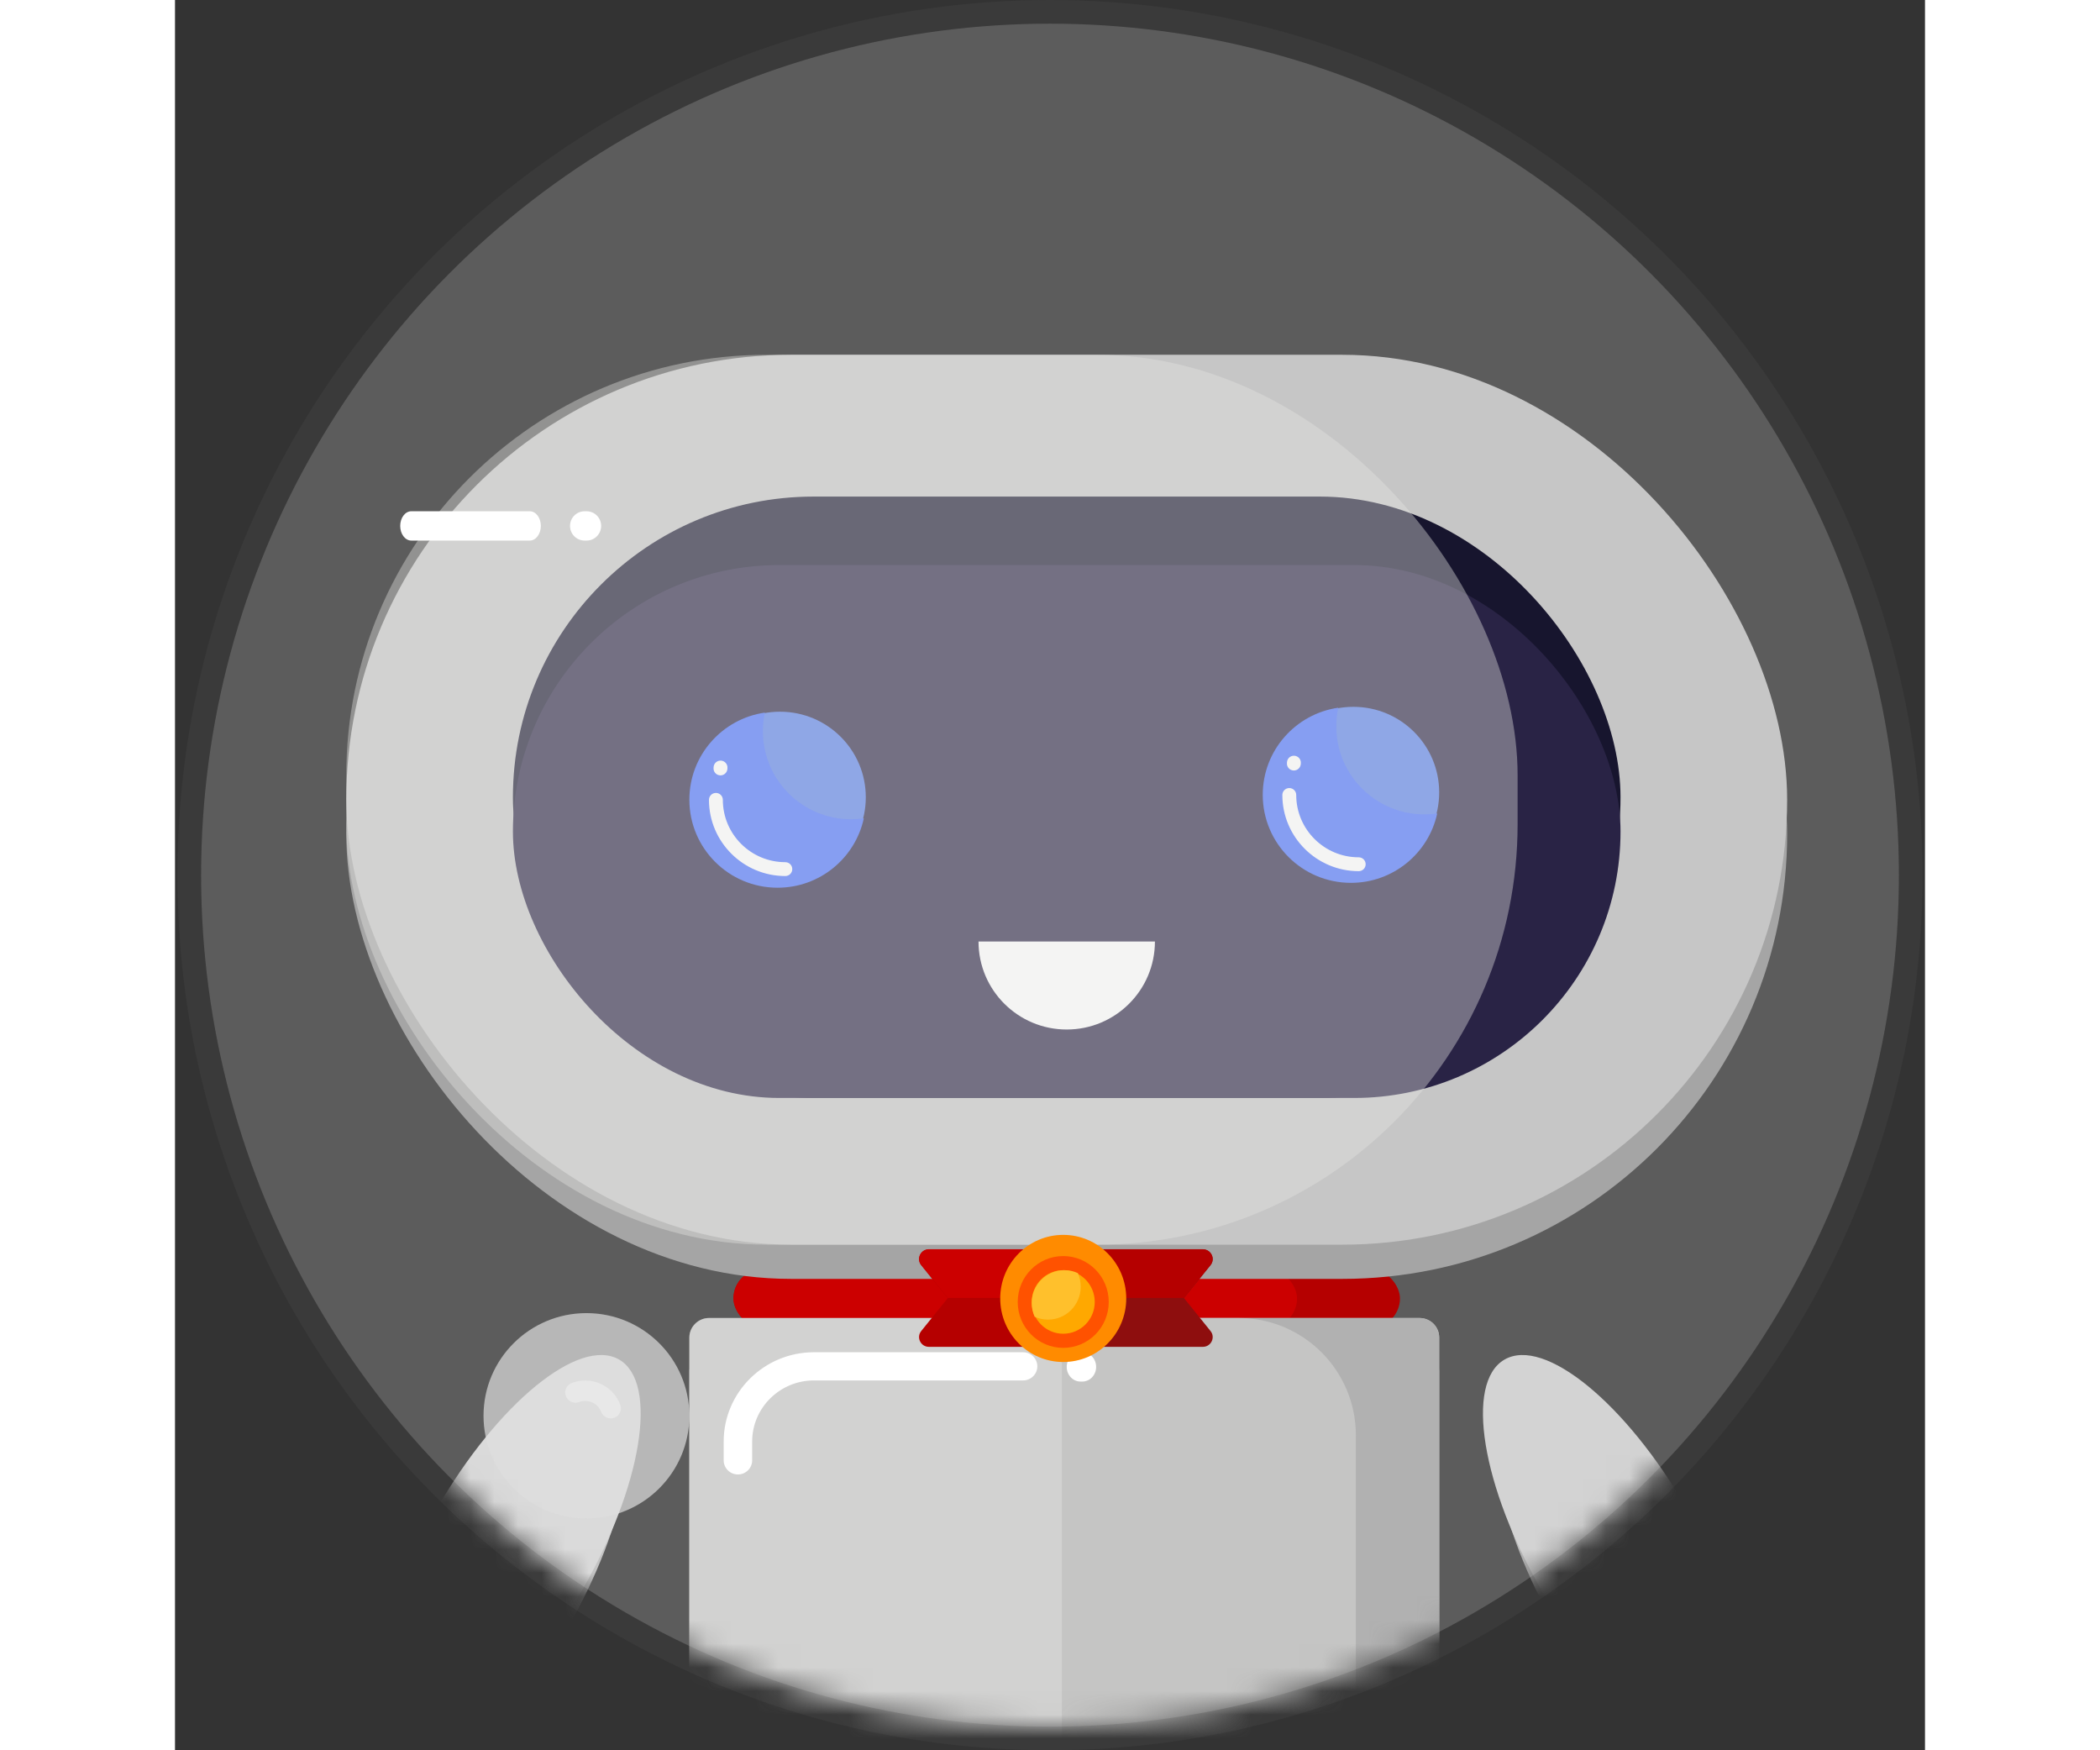  <svg width="240px" height="200px" viewBox="0 0 74 74" version="1.1" xmlns="http://www.w3.org/2000/svg" xmlns:xlink="http://www.w3.org/1999/xlink">
    <rect x="0" y="0" width="74" height="74" fill="#333333" stroke="none"/>
    <desc>Created with Sketch.</desc>
    <defs>
        <ellipse id="path-1" cx="36" cy="36" rx="35.897" ry="36"></ellipse>
    </defs>
    <g id="Page-1" stroke="none" stroke-width="1" fill="none" fill-rule="evenodd">
        <g id="1" transform="translate(-3, -3)">
            <g id="head" transform="translate(4, 4)">
                <mask id="mask-2" fill="white">
                    <use xlink:href="#path-1"></use>
                </mask>
                <g id="Mask">
                    <use fill="#FFFFFF" fill-opacity="0.2" fill-rule="evenodd" xlink:href="#path-1"></use>
                    <ellipse stroke="grey" stroke-opacity="0.1" stroke-width="1" cx="36" cy="36" rx="36.397" ry="36.5"></ellipse>
                </g>
                <g id="Group-5" mask="url(#mask-2)">
                    <g transform="translate(5, 14)">
                        <rect id="Rectangle-3" fill="#B50000" x="17.615" y="38.656" width="28.184" height="2.481" rx="1.24"></rect>
                        <rect id="Rectangle-3" fill="#CC0000" x="17.615" y="38.656" width="23.832" height="2.481" rx="1.24"></rect>
                        <path d="M15.75,42.997 C15.75,42.541 16.128,42.171 16.582,42.171 L46.625,42.171 C47.085,42.171 47.457,42.537 47.457,42.997 L47.457,62.429 C47.457,62.886 47.202,63.519 46.88,63.839 C46.88,63.839 39.53,71.734 31.604,71.734 C23.677,71.734 16.327,63.839 16.327,63.839 C16.009,63.517 15.75,62.89 15.75,62.429 L15.75,42.997 Z" id="Rectangle-10" fill="#A5A5A5"></path>
                        <path d="M15.75,41.55 C15.75,41.094 16.128,40.724 16.582,40.724 L46.625,40.724 C47.085,40.724 47.457,41.089 47.457,41.55 L47.457,60.982 C47.457,61.439 47.202,62.072 46.88,62.392 C46.88,62.392 39.53,70.287 31.604,70.287 C23.677,70.287 16.327,62.392 16.327,62.392 C16.009,62.07 15.75,61.443 15.75,60.982 L15.75,41.55 Z" id="Rectangle-10" fill="#C6C6C6"></path>
                        <path d="M31.5,40.724 L46.625,40.724 C47.085,40.724 47.457,41.089 47.457,41.55 L47.457,60.982 C47.457,61.439 47.202,62.072 46.88,62.392 C46.88,62.392 39.53,70.287 31.604,70.287 C31.569,70.287 31.535,70.287 31.5,70.287 L31.5,40.724 Z" id="Combined-Shape" fill="#B1B1B1"></path>
                        <path d="M15.75,41.55 C15.75,41.094 16.127,40.724 16.578,40.724 L38.976,40.724 C41.715,40.724 43.934,42.944 43.934,45.685 L43.934,61.415 C43.934,64.155 41.93,67.353 39.406,68.377 C39.406,68.377 36.888,70.287 29.842,70.287 C22.796,70.287 15.75,61.809 15.75,61.809 L15.75,41.55 Z" id="Rectangle-10" fill="#E3E5E1" style="mix-blend-mode: soft-light;" opacity="0.4"></path>
                        <path d="M29.861,42.171 L21.019,42.171 C18.914,42.171 17.201,43.865 17.201,45.947 L17.201,46.742 C17.201,47.071 17.471,47.339 17.804,47.339 C18.136,47.339 18.406,47.071 18.406,46.742 L18.406,45.947 C18.406,44.522 19.578,43.363 21.019,43.363 L29.861,43.363 C30.194,43.363 30.464,43.096 30.464,42.767 C30.464,42.438 30.194,42.171 29.861,42.171 L29.861,42.171 Z" id="Path" fill="#FFFFFF"></path>
                        <path d="M32.368,42.171 L32.29,42.171 C31.968,42.171 31.707,42.448 31.707,42.791 C31.707,43.133 31.968,43.411 32.29,43.411 L32.368,43.411 C32.69,43.411 32.951,43.133 32.951,42.791 C32.951,42.448 32.69,42.171 32.368,42.171 L32.368,42.171 Z" id="Path" fill="#FFFFFF"></path>
                        <g id="Group-2" stroke-width="1" fill="none" transform="translate(0, 40.517)">
                            <ellipse id="Oval-4" fill="#C4C4C4" transform="translate(7.714, 11.26) rotate(-331) translate(-7.714, -11.26) " cx="7.714" cy="11.26" rx="3.523" ry="9.302"></ellipse>
                            <ellipse id="Oval-4" fill="#DADADA" transform="translate(8.128, 10.02) rotate(-330) translate(-8.128, -10.02) " cx="8.128" cy="10.02" rx="3.523" ry="9.302"></ellipse>
                            <path d="M11.747,2.935 C11.323,2.935 10.925,3.1 10.625,3.399 C10.456,3.567 10.456,3.84 10.625,4.009 C10.794,4.177 11.068,4.177 11.237,4.009 C11.373,3.873 11.554,3.798 11.747,3.798 C11.939,3.798 12.12,3.873 12.256,4.009 C12.341,4.093 12.451,4.135 12.562,4.135 C12.673,4.135 12.783,4.093 12.868,4.009 C13.037,3.84 13.037,3.567 12.868,3.399 C12.568,3.1 12.17,2.935 11.747,2.935 L11.747,2.935 Z" id="Path" fill="#FFFFFF" transform="translate(11.747, 3.535) rotate(24) translate(-11.747, -3.535) "></path>
                            <ellipse id="Oval" fill="#DFDFDF" style="mix-blend-mode: lighten;" opacity="0.7" cx="11.398" cy="4.341" rx="4.352" ry="4.341"></ellipse>
                        </g>
                        <g id="Group-2" stroke-width="1" fill="none" transform="translate(55.021, 51.266) scale(-1, 1) translate(-55.021, -51.266) translate(47.043, 40.724)">
                            <ellipse id="Oval-4" fill="#B6B6B6" transform="translate(7.714, 11.053) rotate(-331) translate(-7.714, -11.053) " cx="7.714" cy="11.053" rx="3.523" ry="9.302"></ellipse>
                            <ellipse id="Oval-4" fill="#D3D3D3" transform="translate(8.128, 9.813) rotate(-330) translate(-8.128, -9.813) " cx="8.128" cy="9.813" rx="3.523" ry="9.302"></ellipse>
                        </g>
                        <g id="Group-3" stroke-width="1" fill="none" transform="translate(1.243, 0)">
                            <rect id="Rectangle-7" fill="#A5A5A5" x="0" y="1.447" width="60.928" height="37.623" rx="18.811"></rect>
                            <rect id="Rectangle-7" fill="#C6C6C6" x="0" y="-2.93764439e-15" width="60.928" height="37.623" rx="18.811"></rect>
                            <rect id="Rectangle-7" fill="#17152E" x="7.046" y="5.995" width="46.836" height="25.426" rx="12.713"></rect>
                            <rect id="Rectangle-7" fill="#292345" x="7.046" y="8.889" width="46.836" height="22.532" rx="11.266"></rect>
                            <g id="Group" transform="translate(38.753, 14.884)">
                                <ellipse id="Oval-2" fill="#577EEA" cx="3.834" cy="3.618" rx="3.627" ry="3.618"></ellipse>
                                <path d="M3.192,0.038 C1.387,0.298 0,1.848 0,3.721 C0,5.776 1.67,7.442 3.73,7.442 C5.519,7.442 7.014,6.186 7.377,4.509 C7.201,4.535 7.021,4.548 6.839,4.548 C4.779,4.548 3.109,2.882 3.109,0.827 C3.109,0.556 3.137,0.293 3.192,0.038 Z" id="Combined-Shape" fill="#476FFD"></path>
                                <path d="M4.352,6.655 C4.352,6.817 4.221,6.948 4.058,6.948 C2.278,6.948 0.829,5.503 0.829,3.727 C0.829,3.565 0.96,3.434 1.123,3.434 C1.285,3.434 1.416,3.565 1.416,3.727 C1.416,5.18 2.601,6.362 4.058,6.362 C4.221,6.362 4.352,6.493 4.352,6.655 L4.352,6.655 Z M1.296,2.691 C1.303,2.692 1.309,2.692 1.316,2.692 C1.469,2.692 1.598,2.573 1.609,2.418 L1.611,2.379 C1.622,2.218 1.499,2.079 1.338,2.068 C1.176,2.057 1.036,2.179 1.025,2.341 L1.023,2.38 C1.012,2.541 1.134,2.68 1.296,2.691 L1.296,2.691 Z" id="Shape" fill="#FFFFFF"></path>
                            </g>
                            <g id="Group" transform="translate(14.507, 15.09)">
                                <ellipse id="Oval-2" fill="#577EEA" cx="3.834" cy="3.618" rx="3.627" ry="3.618"></ellipse>
                                <path d="M3.192,0.038 C1.387,0.298 0,1.848 0,3.721 C0,5.776 1.67,7.442 3.73,7.442 C5.519,7.442 7.014,6.186 7.377,4.509 C7.201,4.535 7.021,4.548 6.839,4.548 C4.779,4.548 3.109,2.882 3.109,0.827 C3.109,0.556 3.137,0.293 3.192,0.038 Z" id="Combined-Shape" fill="#476FFD"></path>
                                <path d="M4.352,6.655 C4.352,6.817 4.221,6.948 4.058,6.948 C2.278,6.948 0.829,5.503 0.829,3.727 C0.829,3.565 0.96,3.434 1.123,3.434 C1.285,3.434 1.416,3.565 1.416,3.727 C1.416,5.18 2.601,6.362 4.058,6.362 C4.221,6.362 4.352,6.493 4.352,6.655 L4.352,6.655 Z M1.296,2.691 C1.303,2.692 1.309,2.692 1.316,2.692 C1.469,2.692 1.598,2.573 1.609,2.418 L1.611,2.379 C1.622,2.218 1.499,2.079 1.338,2.068 C1.176,2.057 1.036,2.179 1.025,2.341 L1.023,2.38 C1.012,2.541 1.134,2.68 1.296,2.691 L1.296,2.691 Z" id="Shape" fill="#FFFFFF"></path>
                            </g>
                            <path d="M26.734,24.806 C26.734,26.861 28.404,28.527 30.464,28.527 C32.524,28.527 34.194,26.861 34.194,24.806 L26.734,24.806 Z" id="Combined-Shape" fill="#FFFFFF"></path>
                            <rect id="Rectangle-7" fill="#E3E5E1" style="mix-blend-mode: soft-light;" opacity="0.4" x="0" y="0" width="49.53" height="37.623" rx="17.778"></rect>
                        </g>
                        <path d="M57.703,56.494 L57.703,55.343 C57.703,55.105 57.51,54.912 57.271,54.912 C57.032,54.912 56.838,55.105 56.838,55.343 L56.838,56.494 C56.838,57.524 57.679,58.363 58.713,58.363 C58.951,58.363 59.145,58.17 59.145,57.932 C59.145,57.693 58.951,57.5 58.713,57.5 C58.156,57.5 57.703,57.049 57.703,56.494 Z" id="Path" fill="#F3F3F3" transform="translate(57.992, 56.637) rotate(-37) translate(-57.992, -56.637) "></path>
                        <path d="M9.47,7.235 C9.47,7.578 9.26,7.855 9.001,7.855 L3.993,7.855 C3.733,7.855 3.523,7.578 3.523,7.235 C3.523,6.893 3.733,6.615 3.993,6.615 L9.001,6.615 C9.26,6.615 9.47,6.893 9.47,7.235 L9.47,7.235 Z M11.403,6.615 L11.321,6.615 C10.98,6.615 10.704,6.893 10.704,7.235 C10.704,7.578 10.98,7.855 11.321,7.855 L11.403,7.855 C11.744,7.855 12.02,7.578 12.02,7.235 C12.02,6.893 11.744,6.615 11.403,6.615 L11.403,6.615 Z" id="Shape" fill="#FFFFFF"></path>
                        <g id="Group-4" stroke-width="1" fill="none" transform="translate(25.283, 37.209)">
                            <path d="M4.671,5.682 L3.28,4.56 L1.89,5.682 C1.62,5.9 1.221,5.706 1.221,5.357 L1.221,-0.425 L5.34,-0.425 L5.34,5.358 C5.34,5.706 4.94,5.9 4.671,5.682 L4.671,5.682 Z" id="Shape" fill="#B50000" transform="translate(3.28, 2.674) rotate(90) translate(-3.28, -2.674) "></path>
                            <path d="M4.31,-1.464 L4.31,3.522 L2.92,4.643 C2.65,4.861 2.25,4.667 2.25,4.319 L2.25,-1.464 L4.31,-1.464 L4.31,-1.464 Z" id="Shape" fill="#CC0000" transform="translate(3.28, 1.636) rotate(90) translate(-3.28, -1.636) "></path>
                            <path d="M9.497,4.56 L8.107,5.682 C7.837,5.9 7.438,5.706 7.438,5.357 L7.438,-0.425 L11.557,-0.425 L11.557,5.358 C11.557,5.706 11.157,5.9 10.888,5.682 L9.497,4.56 Z" id="Shape" fill="#8E0E0E" transform="translate(9.497, 2.674) scale(1, -1) rotate(-90) translate(-9.497, -2.674) "></path>
                            <path d="M10.527,-1.464 L10.527,3.522 L9.137,4.643 C8.867,4.861 8.468,4.667 8.468,4.319 L8.468,-1.464 L10.527,-1.464 L10.527,-1.464 Z" id="Shape" fill="#B50000" transform="translate(9.497, 1.636) scale(1, -1) rotate(-90) translate(-9.497, -1.636) "></path>
                            <path d="M6.276,5.375 C4.805,5.375 3.612,4.172 3.612,2.687 C3.612,1.203 4.805,0 6.276,0 C7.748,0 8.941,1.203 8.941,2.687 C8.941,4.171 7.748,5.375 6.276,5.375 L6.276,5.375 Z" id="Shape" fill="#FF8B00"></path>
                            <path d="M6.276,4.777 C5.214,4.777 4.352,3.909 4.352,2.837 C4.352,1.765 5.214,0.896 6.276,0.896 C7.339,0.896 8.201,1.765 8.201,2.837 C8.201,3.909 7.339,4.777 6.276,4.777 L6.276,4.777 Z" id="Shape" fill="#FF5200"></path>
                            <path d="M6.276,4.18 C5.541,4.18 4.944,3.579 4.944,2.837 C4.944,2.095 5.541,1.493 6.276,1.493 C7.012,1.493 7.609,2.095 7.609,2.837 C7.609,3.579 7.012,4.18 6.276,4.18 L6.276,4.18 Z" id="Shape" fill="#FFA800"></path>
                            <path d="M6.326,1.493 C6.528,1.493 6.721,1.537 6.894,1.616 C6.972,1.791 7.016,1.985 7.016,2.19 C7.016,2.959 6.398,3.583 5.635,3.583 C5.432,3.583 5.24,3.539 5.066,3.46 C4.988,3.285 4.944,3.091 4.944,2.886 C4.944,2.117 5.563,1.493 6.326,1.493 L6.326,1.493 Z" id="Shape" fill="#FFC02C"></path>
                        </g>
                    </g>
                </g>
                <rect id="re_t" fill="#3C3559" mask="url(#mask-2)" x="19" y="27" width="12" height="1">
                  <animate dur="4s" attributeName="height"  repeatCount="indefinite" values="1; 1; 1; 1; 12; 1; 12" keyTimes="0; 0.25; 0.5; 0.85; 0.9; 0.95; 1"/>
                </rect>
                <rect id="le_t" fill="#3C3559" mask="url(#mask-2)" x="42" y="27" width="12" height="1">
                  <animate dur="4s" attributeName="height"  repeatCount="indefinite" values="1; 1; 1; 1; 12; 1; 12" keyTimes="0; 0.25; 0.5; 0.85; 0.9; 0.95; 1" />
                </rect>
                <rect id="re_b" fill="#3C3559" mask="url(#mask-2)" x="19" y="37" width="12" height="1">
                  <animate dur="4s" attributeName="height"  repeatCount="indefinite" values="1; 1; 1; 1; 6; 1; 6" keyTimes="0; 0.25; 0.5; 0.85; 0.9; 0.95; 1" />
                  <animate dur="4s" attributeName="y"  repeatCount="indefinite" values="37; 37; 37; 37; 31; 37; 31" keyTimes="0; 0.25; 0.5; 0.85; 0.9; 0.95; 1" />
                </rect>
                <rect id="le_b" fill="#3C3559" mask="url(#mask-2)" x="42" y="37" width="12" height="1">
                  <animate dur="4s" attributeName="height"  repeatCount="indefinite" values="1; 1; 1; 1; 6; 1; 6" keyTimes="0; 0.25; 0.5; 0.85; 0.9; 0.95; 1" />
                  <animate dur="4s" attributeName="y"  repeatCount="indefinite" values="37; 37; 37; 37; 31; 37; 31" keyTimes="0; 0.25; 0.5; 0.85; 0.9; 0.95; 1" />
                </rect>
            </g>
        </g>
    </g>
</svg>